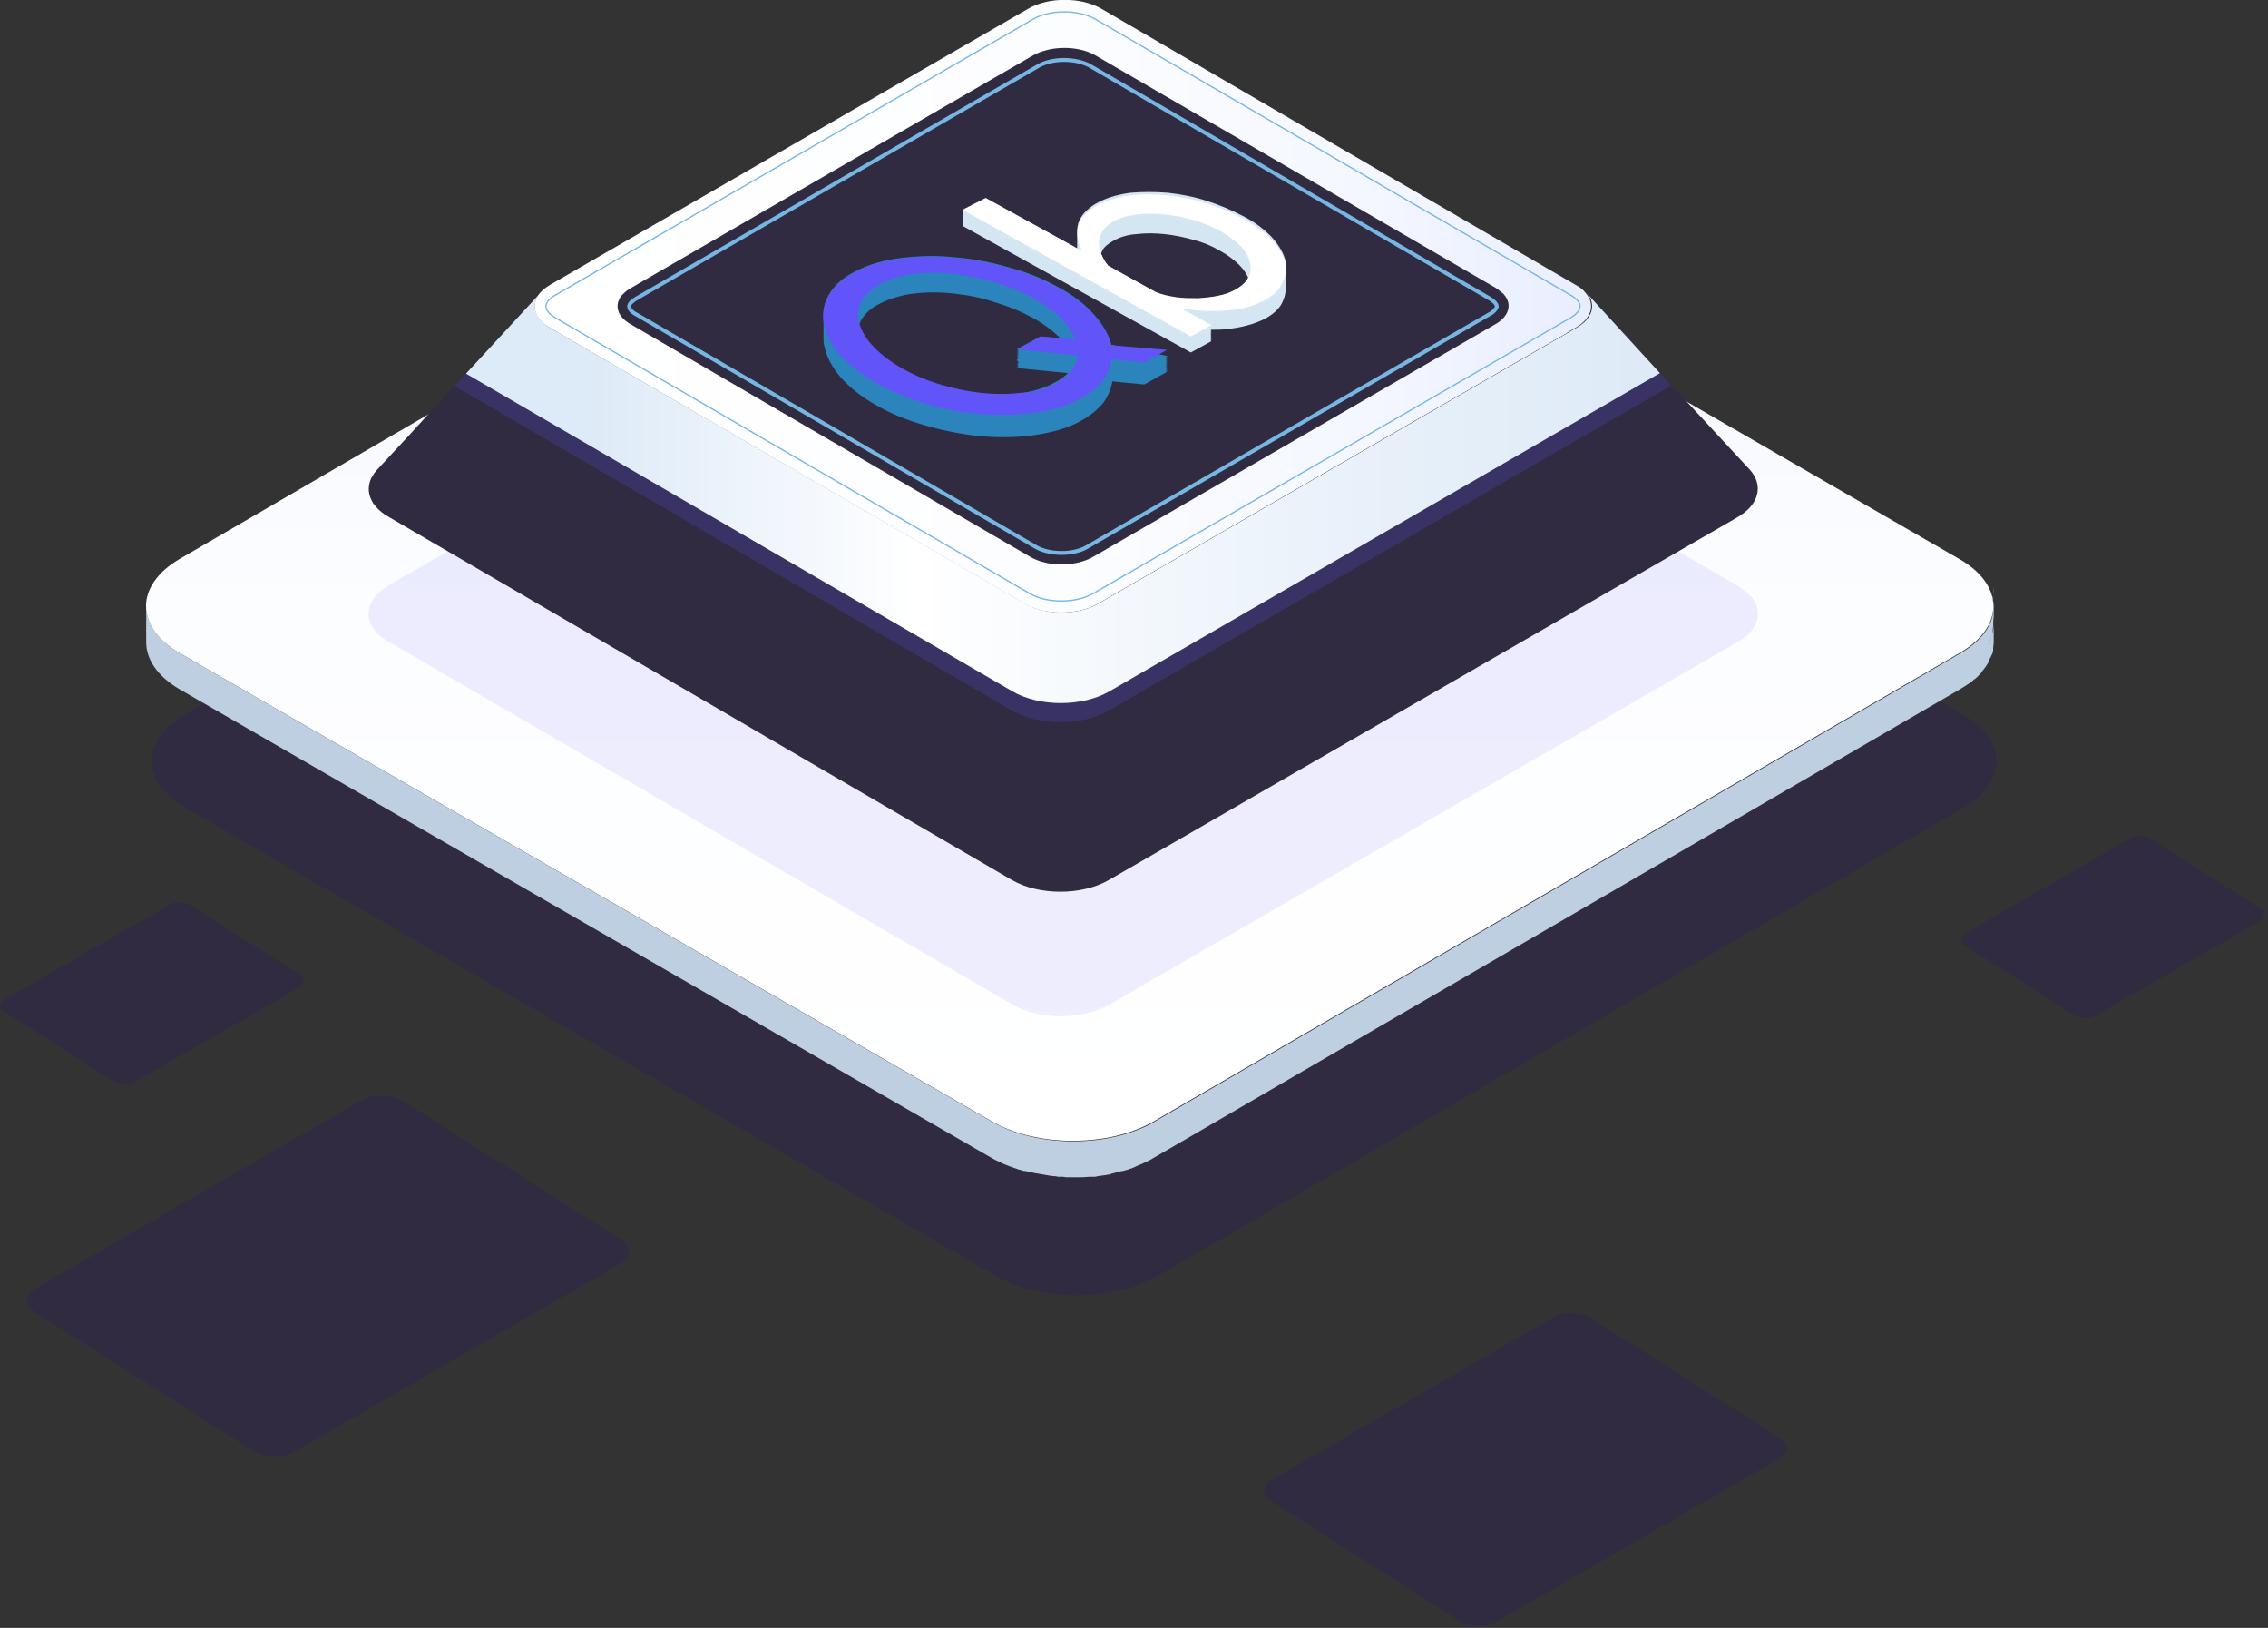 <?xml version="1.0" encoding="utf-8"?>
<!-- Generator: Adobe Illustrator 25.0.1, SVG Export Plug-In . SVG Version: 6.00 Build 0)  -->
<svg version="1.1" id="Layer_1" xmlns="http://www.w3.org/2000/svg" xmlns:xlink="http://www.w3.org/1999/xlink" x="0px" y="0px"
	 viewBox="0 0 439 315" style="enable-background:new 0 0 439 315;" xml:space="preserve">
<rect x="0" y="0" width="439" height="315" fill="#333333" stroke="none"/>
<style type="text/css">
	.st0{fill:#302b40;}
	.st1{fill:url(#SVGID_1_);}
	.st2{fill:#BDCFE0;}
	.st3{opacity:0.1;fill:#6154F9;enable-background:new    ;}
	.st4{opacity:0.2;fill:#6154F9;enable-background:new    ;}
	.st5{fill:url(#SVGID_2_);}
	.st6{fill:url(#SVGID_3_);}
	.st7{fill:url(#SVGID_4_);stroke:#76B6E3;stroke-width:0.25;stroke-miterlimit:10;}
	.st8{fill:#302b40;stroke:#76B6E3;stroke-width:0.75;stroke-miterlimit:10;}
	.st9{fill:#2B85BC;}
	.st10{fill:#D3E6F2;}
	.st11{fill:#6154F9;}
	.st12{fill:#FFFFFF;}
</style>
<path class="st0" d="M344.3,278.2c1.9,1.1,2,3,0,4.1l-54.6,31.5c-1.9,1.1-5.1,1.1-7,0l-36.6-23.3c-1.9-1.1-2-3,0-4.1l54.6-31.5
	c1.9-1.1,5.1-1.1,7,0L344.3,278.2z"/>
<path class="st0" d="M120.1,239.8c2.2,1.3,2.2,3.4,0,4.7l-62.9,36.3c-2.2,1.3-5.9,1.3-8.1,0L6.9,254c-2.2-1.3-2.3-3.4,0-4.7
	L69.8,213c2.2-1.3,5.9-1.3,8.1,0L120.1,239.8z"/>
<path class="st0" d="M437.5,175.8c1.1,0.7,1.1,1.7,0,2.4l-31.8,18.3c-1.1,0.7-3,0.7-4.1,0L380.4,183c-1.1-0.7-1.1-1.7,0-2.4
	l31.8-18.3c1.1-0.7,3-0.7,4.1,0L437.5,175.8z"/>
<path class="st0" d="M58,188.6c1.1,0.7,1.1,1.7,0,2.4l-31.8,18.3c-1.1,0.7-3,0.7-4.1,0L0.9,195.8c-1.1-0.7-1.1-1.7,0-2.4l31.8-18.3
	c1.1-0.7,3-0.7,4.1,0L58,188.6z"/>
<path class="st0" d="M379.9,138.2c8.7,5,8.7,13.1,0.1,18.1l-155.9,90.6c-8.6,5-22.6,5-31.3,0L35.9,156.3c-8.7-5-8.7-13.1-0.1-18.1
	l155.9-90.6c8.6-5,22.6-5,31.3,0L379.9,138.2z"/>
<linearGradient id="SVGID_1_" gradientUnits="userSpaceOnUse" x1="207.05" y1="984.75" x2="207.05" y2="777.75" gradientTransform="matrix(1 0 0 1 0 -764)">
	<stop  offset="0" style="stop-color:#FFFFFF"/>
	<stop  offset="0.498" style="stop-color:#FCFDFF"/>
	<stop  offset="0.797" style="stop-color:#F4F7FF"/>
	<stop  offset="1" style="stop-color:#E9EEFF"/>
</linearGradient>
<path class="st1" d="M379.3,108.2c8.7,5,8.7,13.1,0.1,18.1L223.3,217c-8.6,5-22.7,5-31.3,0L34.8,126.4c-8.7-5-8.7-13.1-0.1-18.2
	l156.1-90.7c8.6-5,22.6-5,31.3,0L379.3,108.2z"/>
<path class="st2" d="M385.8,115.1c0,0.1,0,0.1,0,0.2s-0.1,0.3-0.1,0.4c0.9,3.8-1.2,7.8-6.2,10.7l-156.1,90.7c-8.6,5-22.7,5-31.3,0
	L34.8,126.4c-4.3-2.5-6.5-5.8-6.5-9.1v3.8c0,3.3,2.2,6.6,6.5,9.1L192,220.9c0.5,0.3,1.1,0.6,1.6,0.8c0.2,0.1,0.4,0.2,0.6,0.2
	c0.3,0.1,0.7,0.3,1,0.4c0.1,0,0.1,0,0.2,0.1c0.1,0,0.3,0.1,0.4,0.1c0.4,0.2,0.9,0.3,1.3,0.5c0.2,0,0.3,0.1,0.5,0.1
	c0.1,0,0.2,0.1,0.3,0.1c0.2,0.1,0.4,0.1,0.6,0.1c0.5,0.1,0.9,0.2,1.4,0.3c0.1,0,0.2,0.1,0.4,0.1s0.4,0.1,0.6,0.1
	c0.4,0.1,0.8,0.1,1.2,0.2c0.2,0,0.3,0.1,0.5,0.1s0.3,0,0.5,0.1c0.4,0,0.7,0.1,1.1,0.1c0.2,0,0.4,0,0.5,0.1c0.2,0,0.3,0,0.5,0
	c0.4,0,0.7,0,1.1,0.1c0.2,0,0.4,0,0.6,0c0.2,0,0.3,0,0.4,0c0.4,0,0.8,0,1.2,0c0.2,0,0.4,0,0.6,0c0.1,0,0.2,0,0.4,0
	c0.5,0,1-0.1,1.5-0.1c0.2,0,0.4,0,0.6,0c0.1,0,0.2,0,0.3,0c0.2,0,0.3,0,0.4-0.1c0.5-0.1,1-0.1,1.5-0.2c0.1,0,0.3,0,0.4-0.1
	c0.1,0,0.1,0,0.2,0c0.2,0,0.5-0.1,0.7-0.2c0.4-0.1,0.8-0.2,1.2-0.3c0.3-0.1,0.6-0.2,0.9-0.2c0.4-0.1,0.8-0.2,1.1-0.3
	c0.1,0,0.2,0,0.2-0.1c0.5-0.1,0.9-0.3,1.3-0.5c0.1,0,0.1-0.1,0.2-0.1c0.5-0.2,1-0.4,1.4-0.6c0.1-0.1,0.3-0.1,0.4-0.2
	c0.5-0.2,1-0.5,1.5-0.8L379.4,130c0.1-0.1,0.2-0.1,0.3-0.2c0.4-0.2,0.8-0.5,1.1-0.7c0.1,0,0.1-0.1,0.2-0.1c0.4-0.3,0.8-0.6,1.1-0.9
	c0.1,0,0.1-0.1,0.2-0.1c0.1-0.1,0.1-0.1,0.2-0.2c0.3-0.3,0.5-0.5,0.8-0.8c0.1-0.1,0.1-0.1,0.1-0.2c0.1-0.2,0.3-0.3,0.4-0.5
	c0.1-0.1,0.2-0.3,0.3-0.4l0.1-0.1c0.2-0.3,0.3-0.5,0.5-0.8c0-0.1,0.1-0.2,0.1-0.3c0-0.1,0.1-0.1,0.1-0.2c0.1-0.3,0.3-0.6,0.4-0.8
	c0-0.1,0-0.1,0.1-0.2c0-0.1,0-0.1,0.1-0.2c0.1-0.3,0.2-0.6,0.2-0.9c0-0.1,0-0.1,0-0.2s0-0.1,0-0.2c0-0.3,0.1-0.6,0.1-0.9
	c0-0.1,0-0.1,0-0.2v-7.2C385.9,114.3,385.8,114.7,385.8,115.1z"/>
<path class="st2" d="M385.8,118.3c0,0.1,0,0.1,0,0.2s-0.1,0.3-0.1,0.4c0.9,3.8-1.2,7.8-6.2,10.7l-156.1,90.7c-8.6,5-22.7,5-31.3,0
	L34.8,129.6c-4.3-2.5-6.5-5.8-6.5-9.1v3.8c0,3.3,2.2,6.6,6.5,9.1L192,224.1c0.5,0.3,1.1,0.6,1.6,0.8c0.2,0.1,0.4,0.2,0.6,0.3
	c0.3,0.1,0.7,0.3,1,0.4c0.1,0,0.1,0,0.2,0.1c0.1,0,0.3,0.1,0.4,0.1c0.4,0.2,0.9,0.3,1.3,0.5c0.2,0,0.3,0.1,0.5,0.1
	c0.1,0,0.2,0.1,0.3,0.1c0.2,0.1,0.4,0.1,0.6,0.1c0.5,0.1,0.9,0.2,1.4,0.3c0.1,0,0.2,0.1,0.4,0.1s0.4,0.1,0.6,0.1
	c0.4,0.1,0.8,0.1,1.2,0.2c0.2,0,0.3,0.1,0.5,0.1s0.3,0,0.5,0.1c0.4,0,0.7,0.1,1.1,0.1c0.2,0,0.3,0,0.5,0.1c0.2,0,0.3,0,0.5,0
	c0.4,0,0.7,0,1.1,0.1c0.2,0,0.4,0,0.6,0c0.2,0,0.3,0,0.4,0c0.4,0,0.8,0,1.2,0c0.2,0,0.4,0,0.6,0c0.1,0,0.2,0,0.4,0
	c0.5,0,1-0.1,1.5-0.1c0.2,0,0.4,0,0.6,0c0.1,0,0.2,0,0.3,0c0.2,0,0.3,0,0.5-0.1c0.5-0.1,1-0.1,1.5-0.2c0.1,0,0.3,0,0.4-0.1
	c0.1,0,0.1,0,0.2,0c0.2,0,0.5-0.1,0.7-0.2c0.4-0.1,0.8-0.2,1.2-0.3c0.3-0.1,0.6-0.2,0.9-0.2c0.4-0.1,0.8-0.2,1.1-0.3
	c0.1,0,0.2,0,0.2-0.1c0.5-0.1,0.9-0.3,1.3-0.5c0.1,0,0.1-0.1,0.2-0.1c0.5-0.2,1-0.4,1.4-0.6c0.1-0.1,0.3-0.1,0.4-0.2
	c0.5-0.2,1-0.5,1.5-0.8l156.1-90.7c0.1-0.1,0.2-0.1,0.3-0.2c0.4-0.2,0.8-0.5,1.1-0.7c0.1,0,0.1-0.1,0.2-0.1c0.4-0.3,0.8-0.6,1.1-0.9
	c0.1,0,0.1-0.1,0.2-0.1c0.1-0.1,0.1-0.1,0.2-0.2c0.3-0.3,0.5-0.5,0.8-0.8c0.1-0.1,0.1-0.1,0.1-0.2c0.1-0.2,0.3-0.3,0.4-0.5
	c0.1-0.1,0.2-0.3,0.3-0.4l0.1-0.1c0.2-0.3,0.3-0.5,0.5-0.8c0-0.1,0.1-0.2,0.1-0.3c0-0.1,0.1-0.1,0.1-0.2c0.1-0.3,0.3-0.6,0.4-0.8
	c0-0.1,0-0.1,0.1-0.2c0-0.1,0-0.1,0.1-0.2c0.1-0.3,0.2-0.6,0.2-0.9c0-0.1,0-0.1,0-0.2s0-0.1,0-0.2c0-0.3,0.1-0.6,0.1-0.9
	c0-0.1,0-0.1,0-0.2V117C385.9,117.6,385.8,117.9,385.8,118.3z"/>
<path class="st3" d="M75.1,124.1L196,194.4c5.1,3,13.5,3,18.7,0l121.7-70.2c4.1-2.4,4.9-5.9,2.6-8.7c-0.2-0.2-0.4-0.4-0.6-0.6
	c-0.5-0.5-1.2-1-2-1.5L215.5,43.1c-5.1-3-13.5-3-18.7,0L75.2,113.3c-0.8,0.5-1.5,1-2,1.5c-0.2,0.2-0.4,0.4-0.6,0.7
	C70.3,118.3,71.1,121.8,75.1,124.1z"/>
<path class="st0" d="M336.3,100.1l-121.7,70.2c-5.2,3-13.5,3-18.7,0L75.2,100c-4.2-2.4-4.9-6.1-2.3-9l0,0l6.4-6.9l8.7-9.5l2.2-2.4
	l14.3-15.5c-1.8,2.1-1.1,4.8,1.9,6.6l92,53.4c3.9,2.3,10.3,2.3,14.2,0l92.6-53.4c3.1-1.8,3.8-4.5,2-6.6l14.2,15.5l2.2,2.4l8.8,9.5
	l6.4,6.9C341.3,93.9,340.6,97.6,336.3,100.1z"/>
<path class="st4" d="M323.5,74.6l-108.9,62.9c-5.2,3-13.5,3-18.7,0L88,74.7l2.2-2.4l14.3-15.5c-1.8,2.1-1.1,4.8,1.9,6.6l92,53.4
	c3.9,2.3,10.3,2.3,14.2,0l92.6-53.4c3.1-1.8,3.8-4.5,2-6.6l14.2,15.5L323.5,74.6z"/>
<linearGradient id="SVGID_2_" gradientUnits="userSpaceOnUse" x1="90.2" y1="860.425" x2="321.3" y2="860.425" gradientTransform="matrix(1 0 0 1 0 -764)">
	<stop  offset="0.103" style="stop-color:#DDEAF7"/>
	<stop  offset="0.377" style="stop-color:#FFFFFF"/>
	<stop  offset="0.71" style="stop-color:#EAF2FA"/>
	<stop  offset="1" style="stop-color:#DDEAF7"/>
</linearGradient>
<path class="st5" d="M321.3,72.2l-106.6,61.6c-5.2,3-13.5,3-18.7,0L90.2,72.3l14.3-15.5c-1.8,2.1-1.1,4.8,1.9,6.6l92,53.4
	c3.9,2.3,10.3,2.3,14.2,0l92.6-53.4c3.1-1.8,3.8-4.5,2-6.6L321.3,72.2z"/>
<linearGradient id="SVGID_3_" gradientUnits="userSpaceOnUse" x1="103.493" y1="823.25" x2="307.977" y2="823.25" gradientTransform="matrix(1 0 0 1 0 -764)">
	<stop  offset="0" style="stop-color:#FFFFFF"/>
	<stop  offset="0.498" style="stop-color:#FCFDFF"/>
	<stop  offset="0.797" style="stop-color:#F4F7FF"/>
	<stop  offset="1" style="stop-color:#E9EEFF"/>
</linearGradient>
<path class="st6" d="M106.4,63.4l91.9,53.4c3.9,2.3,10.3,2.3,14.2,0L305,63.4c3.1-1.8,3.8-4.5,2-6.6c-0.1-0.2-0.3-0.3-0.4-0.5
	c-0.4-0.4-0.9-0.8-1.5-1.1L213.2,1.7c-3.9-2.3-10.3-2.3-14.2,0l-92.5,53.4c-0.6,0.4-1.1,0.7-1.5,1.1c-0.2,0.2-0.3,0.3-0.5,0.5
	C102.7,58.9,103.3,61.6,106.4,63.4z"/>
<linearGradient id="SVGID_4_" gradientUnits="userSpaceOnUse" x1="105.674" y1="823.3" x2="305.836" y2="823.3" gradientTransform="matrix(1 0 0 1 0 -764)">
	<stop  offset="0" style="stop-color:#FFFFFF"/>
	<stop  offset="0.498" style="stop-color:#FCFDFF"/>
	<stop  offset="0.797" style="stop-color:#F4F7FF"/>
	<stop  offset="1" style="stop-color:#E9EEFF"/>
</linearGradient>
<path class="st7" d="M205.4,116.3c-2.3,0-4.4-0.5-6-1.4l-91.9-53.4c-1-0.6-1.7-1.3-1.8-2c-0.1-0.4,0.1-0.9,0.4-1.3
	c0.1-0.1,0.2-0.2,0.3-0.3l0,0c0.3-0.3,0.7-0.6,1.1-0.8L200,3.7c1.5-0.9,3.7-1.4,6-1.4s4.4,0.5,6,1.4l92,53.4
	c0.4,0.2,0.8,0.5,1.1,0.8c0.1,0.1,0.2,0.2,0.3,0.3c0.4,0.5,0.5,0.9,0.4,1.3c-0.1,0.7-0.8,1.4-1.8,2l-92.5,53.4
	C209.9,115.8,207.7,116.3,205.4,116.3z"/>
<path class="st0" d="M122,62.7l77.5,45.1c3.3,1.9,8.6,1.9,12,0l78-45.1c2.6-1.5,3.2-3.8,1.7-5.6c-0.1-0.1-0.2-0.3-0.4-0.4
	c-0.4-0.3-0.8-0.7-1.3-1l-77.5-45c-3.3-1.9-8.6-1.9-12,0l-78,45.1c-0.5,0.3-0.9,0.6-1.3,1c-0.1,0.1-0.3,0.3-0.4,0.4
	C118.9,59,119.4,61.2,122,62.7z"/>
<path class="st8" d="M205.5,107c-1.9,0-3.6-0.4-4.9-1.1l-77.5-45.1c-0.8-0.4-1.3-1-1.3-1.4c0-0.1-0.1-0.4,0.3-0.8
	c0.1-0.1,0.1-0.2,0.2-0.2l0,0c0.2-0.2,0.5-0.4,0.8-0.6l78-45.1c1.3-0.7,3-1.1,4.9-1.1c1.8,0,3.6,0.4,4.9,1.1l77.5,45.1
	c0.3,0.2,0.6,0.4,0.8,0.6c0.1,0.1,0.1,0.1,0.2,0.2c0.4,0.5,0.3,0.7,0.3,0.8c-0.1,0.4-0.6,1-1.4,1.4l-78,45.1
	C209.1,106.6,207.3,107,205.5,107z"/>
<path class="st9" d="M215.1,66.7c-0.5-2-1.7-4-3.4-5.9c-1.8-2-4.1-3.8-7-5.3c-2.7-1.5-5.8-2.8-9.2-3.7c-3.4-1-6.9-1.7-10.5-2
	c-3.6-0.4-7.1-0.3-10.4,0.1c-3.5,0.4-6.6,1.3-9,2.6c-2.5,1.2-4.2,2.8-5.2,4.6c-0.7,1.3-1.1,2.7-1,4.2c0,0.1,0,0.2,0,0.3s0,0.2,0,0.3
	s0,0.2,0,0.3s0,0.2,0,0.3s0,0.2,0,0.3s0,0.2,0,0.3s0,0.2,0,0.3s0,0.2,0,0.3s0,0.2,0,0.3s0,0.2,0,0.3c0,0.1,0,0.2,0,0.3
	c0,0.1,0,0.2,0,0.3c0,0.1,0,0.2,0,0.3c0,0.1,0,0.2,0,0.3c0,0.5,0,1.1,0.2,1.6c0.4,2,1.5,4,3.1,5.9c1.7,1.9,4,3.8,6.9,5.4
	c2.7,1.6,5.9,2.9,9.4,3.9c3.4,1,7,1.7,10.6,2.1c3.7,0.3,7.2,0.3,10.6-0.2c3.5-0.5,6.7-1.4,9.1-2.8c1.8-1,3.2-2.2,4.3-3.5
	c0.9-1.3,1.5-2.7,1.7-4.1l6.2,0.6l4.5-2.5h-0.4l0.4-0.2h-0.4l0.4-0.2h-0.4l0.4-0.2h-0.4l0.4-0.2h-0.4l0.4-0.2h-0.4l0.4-0.2h-0.4
	l0.4-0.2h-0.4l0.4-0.2h-0.4l0.4-0.2h-0.4l0.4-0.2h-0.4l0.4-0.2h-0.4l0.4-0.2h-0.4l0.4-0.2h-0.4l0.4-0.2h-0.4l0.4-0.2L215.1,66.7z
	 M197.2,70.2l-0.4,0.2h0.4l-0.4,0.2h0.4l-0.4,0.2h0.4l-0.4,0.2h0.4l-0.4,0.2l9.9,1c-0.7,0.7-1.5,1.3-2.5,1.8c-1.8,1-4,1.7-6.6,2.1
	c-2.5,0.3-5.2,0.3-7.9,0c-2.8-0.3-5.5-0.9-8.1-1.7c-5.2-1.6-9.7-4.2-12.5-7.1c-1.4-1.4-2.3-2.9-2.8-4.4c0,0,0,0,0-0.1
	c0.1-0.2,0.1-0.3,0.2-0.5c0.7-1.4,2-2.7,3.9-3.6c1.8-0.9,4-1.6,6.5-1.9c2.5-0.3,5.1-0.3,7.7,0c2.8,0.3,5.4,0.8,8,1.7
	c2.7,0.8,5.1,1.8,7.3,3s4,2.6,5.4,4l-3.9-0.4l-4.6,2.5h0.4l-0.4,0.2h0.4l-0.4,0.2h0.4l-0.4,0.2h0.4l-0.4,0.2h0.4l-0.4,0.2h0.4
	l-0.4,0.2h0.4l-0.4,0.2h0.4l-0.4,0.2h0.4l-0.4,0.2h0.4l-0.4,0.2L197.2,70.2z"/>
<path class="st10" d="M248.9,55.5c0-0.1,0-0.2,0-0.3s0-0.2,0-0.3s0-0.2,0-0.3s0-0.2,0-0.3s0-0.2,0-0.3s0-0.2,0-0.3s0-0.2,0-0.3
	s0-0.2,0-0.3s0-0.2,0-0.3s0-0.2,0-0.3s0-0.2,0-0.3s0-0.2,0-0.3v-0.1c0-0.6,0-1.2-0.2-1.8c-0.5-1.5-1.4-2.9-2.7-4.3
	c-1.4-1.4-3.2-2.8-5.4-3.9c-2.1-1.1-4.4-2.1-6.9-2.9c-2.4-0.8-5-1.3-7.6-1.6c-2.5-0.2-5-0.2-7.3,0c-5.3,0.7-9.1,2.9-10.1,5.9
	c-0.1,0.5-0.2,0.9-0.2,1.4c0,0.1,0,0.2,0,0.3s0,0.2,0,0.3s0,0.2,0,0.3s0,0.2,0,0.3s0,0.2,0,0.3s0,0.2,0,0.3s0,0.2,0,0.3s0,0.2,0,0.3
	s0,0.2,0,0.3s0,0.2,0,0.3s0,0.2,0,0.3s0,0.1,0,0.2l-17.7-9.7l-4.5,2.3l0.2,0.1l-0.2,0.1l0.2,0.1l-0.2,0.1l0.2,0.1l-0.2,0.1l0.2,0.1
	l-0.2,0.1l0.2,0.1l-0.2,0.1l0.2,0.1l-0.2,0.1l0.2,0.1l-0.2,0.1l0.2,0.1l-0.2,0.1l0.2,0.1l-0.2,0.1l0.2,0.1l-0.2,0.1l0.2,0.1
	l-0.2,0.1l0.2,0.1l-0.2,0.1l0.2,0.1l-0.2,0.1l0.2,0.1l-0.2,0.1l0.2,0.1l-0.2,0.1l44.2,24.5l4-2.2l-0.2-0.1l0.2-0.1l-0.2-0.1l0.2-0.1
	l-0.2-0.1l0.2-0.1l-0.2-0.1l0.2-0.1l-0.2-0.1l0.2-0.1l-0.2-0.1l0.2-0.1l-0.2-0.1l0.2-0.1l-0.2-0.1l0.2-0.1l-0.2-0.1l0.2-0.1
	l-0.2-0.1l0.2-0.1l-0.2-0.1l0.2-0.1l0,0c1,0,1.9,0,2.8-0.1c3-0.3,5.5-1,7.5-2c1.7-0.9,3-2.1,3.5-3.4
	C248.7,57.4,248.9,56.5,248.9,55.5C248.9,55.6,248.9,55.5,248.9,55.5z M213.4,48.4c0.4-0.7,1.2-1.3,2.1-1.8c1.2-0.7,2.8-1.2,4.5-1.3
	c1.7-0.2,3.5-0.2,5.4,0s3.8,0.6,5.6,1.1c1.9,0.5,3.6,1.2,5.1,2.1c1.5,0.8,2.8,1.8,3.8,2.8c0.8,0.8,1.3,1.6,1.7,2.4
	c-0.4,1-1.4,1.8-2.6,2.5c-0.9,0.5-1.9,0.8-3.1,1.1c-1.3,0.2-2.6,0.4-4,0.5c-1.4,0-2.8,0-4.3-0.2c-1.3-0.2-2.7-0.5-3.9-1l-9.2-5.1
	c-0.6-0.8-1-1.6-1.4-2.4l0,0C213.2,48.9,213.3,48.7,213.4,48.4z"/>
<path class="st11" d="M215.2,69.5c-0.2,1.4-0.8,2.8-1.7,4.1c-1,1.3-2.4,2.5-4.3,3.5c-2.4,1.4-5.5,2.3-9.1,2.8
	c-3.3,0.4-6.9,0.5-10.6,0.2c-3.7-0.3-7.3-1-10.6-2.1c-3.5-1-6.6-2.4-9.4-3.9c-2.8-1.6-5.1-3.5-6.9-5.4c-1.7-1.9-2.7-3.9-3.1-5.9
	c-0.4-1.9-0.1-3.9,0.9-5.6c1-1.8,2.8-3.4,5.2-4.6c2.4-1.3,5.5-2.2,9-2.6c3.3-0.4,6.8-0.5,10.4-0.1c3.5,0.3,7.1,1,10.5,2
	s6.5,2.3,9.2,3.7c2.9,1.6,5.2,3.4,7,5.3c1.7,1.9,2.9,3.9,3.4,5.9l10.8,0.9l-4.5,2.5L215.2,69.5z M204.3,74.2
	c1.3-0.7,2.4-1.5,3.1-2.5c0.7-0.9,1.1-1.9,1.2-2.9l-11.7-1.2l4.6-2.5l6.7,0.6c-1.2-3-4.1-5.7-8.2-8c-2.2-1.2-4.6-2.2-7.3-3
	c-2.6-0.8-5.2-1.3-8-1.7c-2.7-0.3-5.3-0.3-7.7,0c-2.5,0.3-4.7,1-6.5,1.9c-1.8,1-3.2,2.3-3.9,3.6c-0.6,1.4-0.7,2.8-0.2,4.3
	s1.4,3,2.8,4.4c2.8,2.9,7.3,5.5,12.5,7.1c2.6,0.8,5.3,1.4,8.1,1.7c2.7,0.3,5.4,0.3,7.9,0C200.2,75.9,202.5,75.2,204.3,74.2z"/>
<path class="st12" d="M244.8,58.1c-2,1.1-4.5,1.8-7.5,2c-2.8,0.2-5.9,0.1-8.8-0.5l6,3.3l-4,2.2l-44.2-24.5l4.5-2.3l18.7,10.3
	c-0.9-1.7-1.2-3.3-0.8-4.9c1-3,4.8-5.2,10.1-5.9c2.3-0.3,4.8-0.2,7.3,0c2.6,0.3,5.2,0.8,7.6,1.6c2.6,0.8,4.9,1.8,6.9,2.9
	c2.2,1.2,4,2.5,5.4,3.9c1.3,1.4,2.2,2.8,2.7,4.3c0.4,1.4,0.2,2.8-0.4,4.1C247.7,56,246.5,57.2,244.8,58.1z M239,56.1
	c1.3-0.7,2.2-1.5,2.7-2.5c0.5-0.9,0.5-2,0.2-3s-0.9-2.1-1.9-3.1s-2.3-1.9-3.8-2.8c-1.5-0.8-3.2-1.5-5.1-2.1
	c-1.8-0.5-3.7-0.9-5.6-1.1c-1.8-0.2-3.7-0.2-5.4,0s-3.3,0.6-4.5,1.3c-0.9,0.5-1.6,1.1-2.1,1.8c-0.4,0.7-0.7,1.4-0.8,2.1
	c0,0.7,0.1,1.5,0.4,2.3c0.3,0.8,0.7,1.6,1.4,2.4l9.2,5.1c1.2,0.5,2.6,0.8,3.9,1c1.4,0.2,2.8,0.2,4.3,0.2c1.4-0.1,2.7-0.2,4-0.5
	C237,57,238.1,56.6,239,56.1z"/>
</svg>
